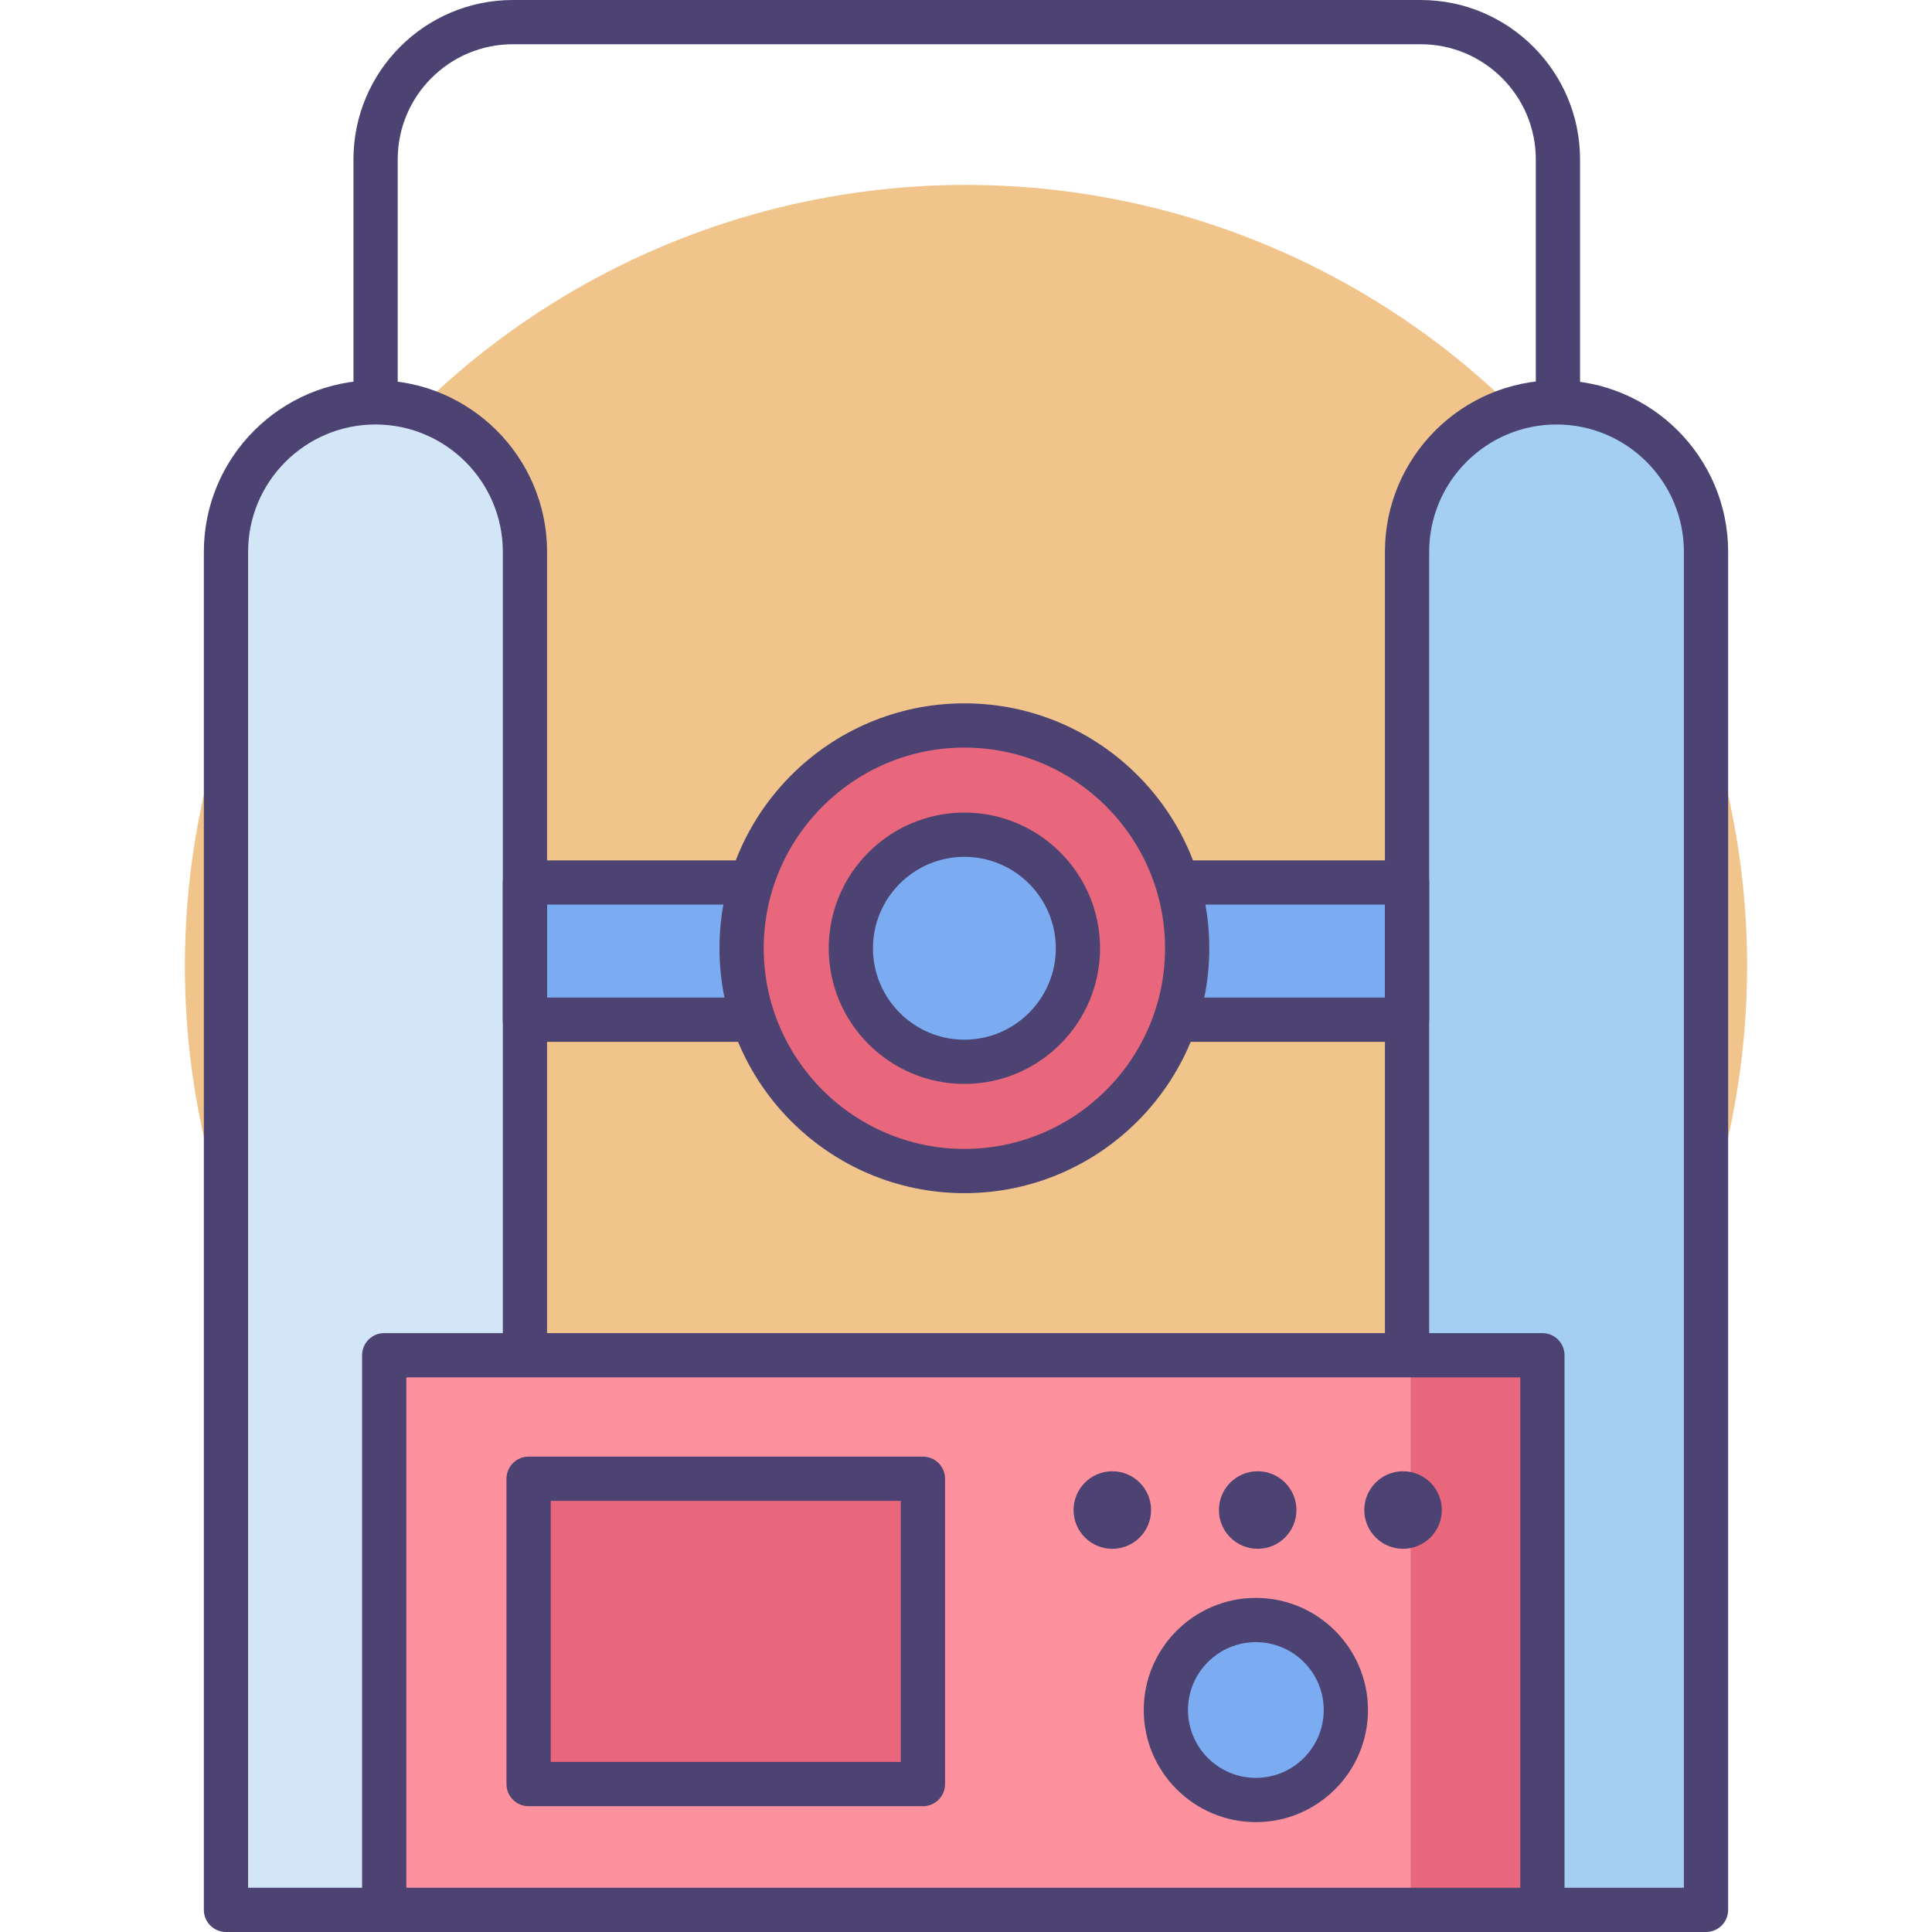 <?xml version="1.0" encoding="utf-8"?>
<!-- Generator: Adobe Illustrator 18.0.0, SVG Export Plug-In . SVG Version: 6.00 Build 0)  -->
<!DOCTYPE svg PUBLIC "-//W3C//DTD SVG 1.1//EN" "http://www.w3.org/Graphics/SVG/1.1/DTD/svg11.dtd">
<svg version="1.1" id="Icon_Set" xmlns="http://www.w3.org/2000/svg" xmlns:xlink="http://www.w3.org/1999/xlink" x="0px" y="0px"
	 viewBox="0 0 512 512" style="enable-background:new 0 0 512 512;" xml:space="preserve">
<style type="text/css">
	.st0{fill:#F0C48A;}
	.st1{fill:#FD919E;}
	.st2{fill:#E8677D;}
	.st3{fill:#4C4372;}
	.st4{fill:#D3E6F8;}
	.st5{fill:#A4CFF2;}
	.st6{fill:#FFFFFF;}
	.st7{fill:#7BABF1;}
</style>
<g>
	<circle class="st0" cx="256" cy="256" r="207"/>
	<g>
		<g>
			<path class="st4" d="M99.501,106.631L99.501,106.631c21.879,0,39.615,17.736,39.615,39.615v359.891H59.886V146.246
				C59.886,124.367,77.622,106.631,99.501,106.631z"/>
		</g>
		<g>
			<path class="st5" d="M412.499,106.631L412.499,106.631c21.879,0,39.615,17.736,39.615,39.615v359.891h-79.231V146.246
				C372.884,124.367,390.62,106.631,412.499,106.631z"/>
		</g>
		<g>
			<rect x="139.116" y="233.867" class="st7" width="233.767" height="36.369"/>
		</g>
		<g>
			<path class="st3" d="M139.116,512H59.886c-3.238,0-5.863-2.625-5.863-5.863V146.246c0-25.077,20.402-45.478,45.478-45.478
				c25.076,0,45.478,20.401,45.478,45.478v359.891C144.979,509.375,142.354,512,139.116,512z M65.748,500.275h67.506V146.246
				c0-18.612-15.141-33.753-33.753-33.753c-18.612,0-33.753,15.141-33.753,33.753V500.275z"/>
		</g>
		<g>
			<path class="st3" d="M452.115,512h-79.231c-3.238,0-5.863-2.625-5.863-5.863V146.246c0-25.077,20.402-45.478,45.478-45.478
				c25.076,0,45.478,20.401,45.478,45.478v359.891C457.977,509.375,455.352,512,452.115,512z M378.746,500.275h67.506V146.246
				c0-18.612-15.141-33.753-33.753-33.753c-18.612,0-33.753,15.141-33.753,33.753V500.275z"/>
		</g>
		<g>
			<g>
				<g>
					<rect x="101.82" y="359.154" class="st1" width="306.933" height="146.984"/>
				</g>
			</g>
			<g>
				<g>
					<rect x="373.851" y="359.154" class="st2" width="36.329" height="146.984"/>
				</g>
			</g>
			<g>
				<g>
					<rect x="140.084" y="391.885" class="st2" width="104.504" height="80.913"/>
				</g>
			</g>
			<g>
				<g>
					<circle class="st7" cx="332.816" cy="453.171" r="23.85"/>
				</g>
			</g>
			<g>
				<g>
					<path class="st3" d="M408.753,512H101.821c-3.238,0-5.863-2.625-5.863-5.863V359.154c0-3.238,2.625-5.863,5.863-5.863h306.932
						c3.238,0,5.863,2.625,5.863,5.863v146.984C414.616,509.375,411.991,512,408.753,512z M107.683,500.275H402.89V365.016H107.683
						V500.275z"/>
				</g>
			</g>
			<g>
				<g>
					<path class="st3" d="M244.588,478.661H140.084c-3.238,0-5.863-2.625-5.863-5.863v-80.913c0-3.238,2.625-5.863,5.863-5.863
						h104.504c3.238,0,5.863,2.625,5.863,5.863v80.913C250.45,476.036,247.825,478.661,244.588,478.661z M145.947,466.936h92.779
						v-69.188h-92.779V466.936z"/>
				</g>
			</g>
			<g>
				<g>
					<path class="st3" d="M332.816,482.884c-16.383,0-29.712-13.329-29.712-29.712s13.328-29.713,29.712-29.713
						c16.384,0,29.713,13.329,29.713,29.713S349.199,482.884,332.816,482.884z M332.816,435.184
						c-9.918,0-17.987,8.069-17.987,17.988c0,9.918,8.069,17.987,17.987,17.987c9.918,0,17.988-8.069,17.988-17.987
						C350.803,443.253,342.734,435.184,332.816,435.184z"/>
				</g>
			</g>
			<g>
				<g>
					<g>
						<circle class="st3" cx="294.776" cy="400.174" r="10.273"/>
					</g>
				</g>
			</g>
			<g>
				<g>
					<g>
						<circle class="st3" cx="333.3" cy="400.174" r="10.273"/>
					</g>
				</g>
			</g>
			<g>
				<g>
					<g>
						<circle class="st3" cx="371.823" cy="400.174" r="10.273"/>
					</g>
				</g>
			</g>
		</g>
		<g>
			<path class="st3" d="M412.867,112.439c-3.238,0-5.863-2.625-5.863-5.863V42.231c0-16.821-13.685-30.506-30.506-30.506H135.905
				c-16.821,0-30.506,13.685-30.506,30.506v64.345c0,3.238-2.625,5.863-5.863,5.863c-3.238,0-5.863-2.625-5.863-5.863V42.231
				C93.674,18.945,112.618,0,135.905,0h240.594c23.286,0,42.231,18.945,42.231,42.231v64.345
				C418.73,109.814,416.105,112.439,412.867,112.439z"/>
		</g>
		<g>
			<path class="st3" d="M372.884,276.099H139.116c-3.238,0-5.863-2.625-5.863-5.863v-36.369c0-3.238,2.625-5.863,5.863-5.863
				h233.767c3.238,0,5.863,2.624,5.863,5.863v36.369C378.746,273.474,376.121,276.099,372.884,276.099z M144.979,264.374h222.042
				V239.73H144.979V264.374z"/>
		</g>
		<g>
			<circle class="st2" cx="255.572" cy="251.296" r="59.039"/>
		</g>
		<g>
			<circle class="st7" cx="255.572" cy="251.296" r="30.09"/>
		</g>
		<g>
			<path class="st3" d="M255.572,316.198c-35.787,0-64.902-29.115-64.902-64.902s29.115-64.902,64.902-64.902
				s64.902,29.115,64.902,64.902S291.359,316.198,255.572,316.198z M255.572,198.119c-29.322,0-53.177,23.855-53.177,53.177
				s23.855,53.177,53.177,53.177c29.322,0,53.177-23.855,53.177-53.177S284.893,198.119,255.572,198.119z"/>
		</g>
		<g>
			<path class="st3" d="M255.572,287.249c-19.824,0-35.952-16.128-35.952-35.953s16.128-35.953,35.952-35.953
				c19.824,0,35.952,16.128,35.952,35.953S275.396,287.249,255.572,287.249z M255.572,227.068
				c-13.359,0-24.227,10.868-24.227,24.228c0,13.359,10.868,24.228,24.227,24.228c13.359,0,24.227-10.868,24.227-24.228
				C279.799,237.936,268.93,227.068,255.572,227.068z"/>
		</g>
	</g>
</g>
</svg>

